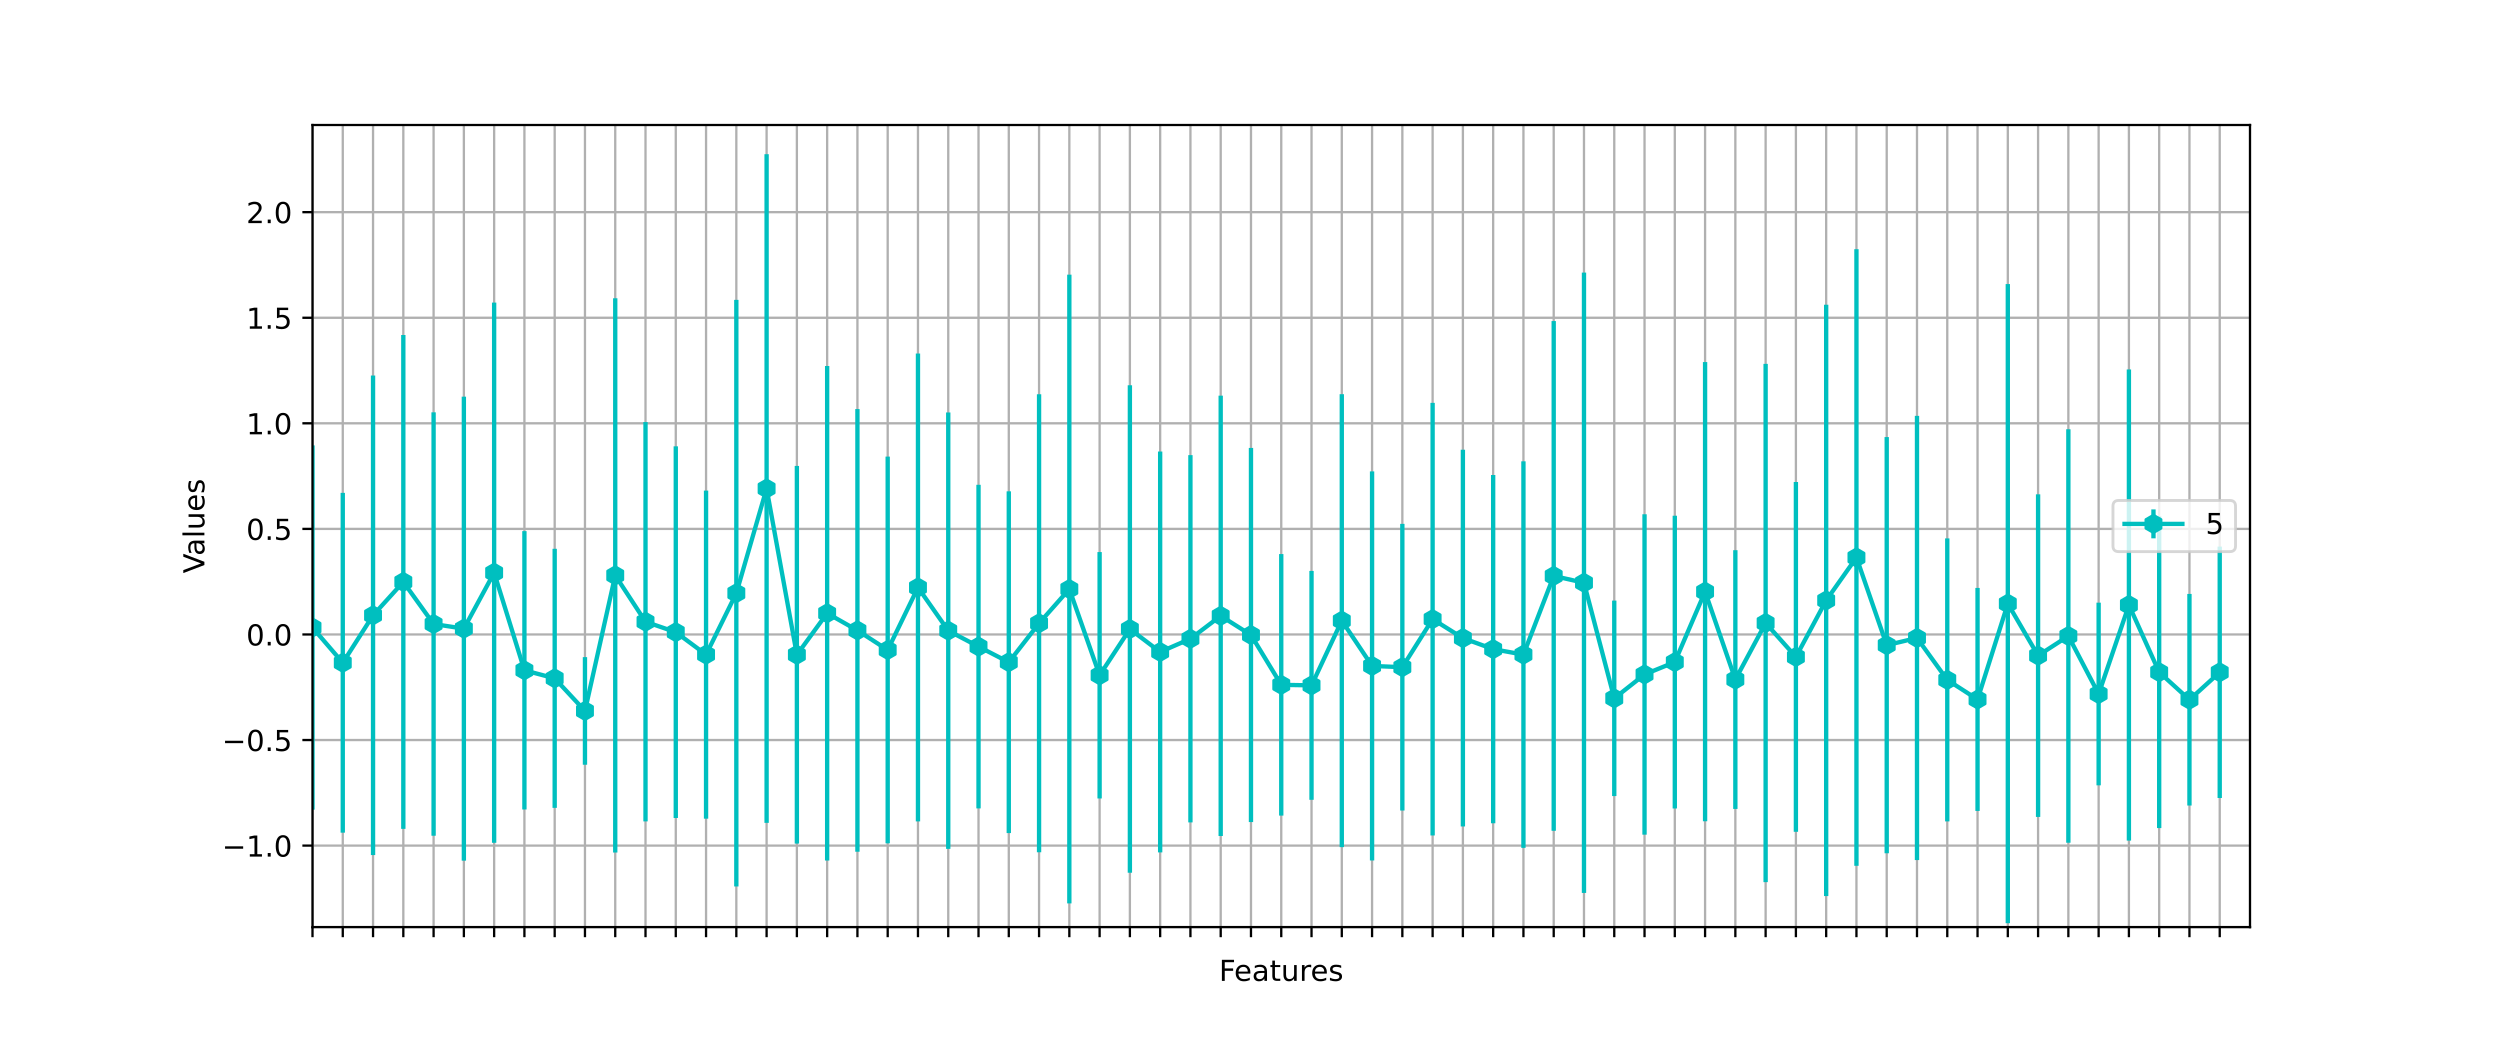 <?xml version="1.0" encoding="utf-8" standalone="no"?>
<!DOCTYPE svg PUBLIC "-//W3C//DTD SVG 1.1//EN"
  "http://www.w3.org/Graphics/SVG/1.1/DTD/svg11.dtd">
<!-- Created with matplotlib (https://matplotlib.org/) -->
<svg height="360pt" version="1.1" viewBox="0 0 864 360" width="864pt" xmlns="http://www.w3.org/2000/svg" xmlns:xlink="http://www.w3.org/1999/xlink">
 <defs>
  <style type="text/css">*{stroke-linecap:butt;stroke-linejoin:round;}</style>
 </defs>
 <g id="figure_1">
  <g id="patch_1">
   <path d="M 0 360 
L 864 360 
L 864 0 
L 0 0 
z
" style="fill:#ffffff;"/>
  </g>
  <g id="axes_1">
   <g id="patch_2">
    <path d="M 108 320.4 
L 777.6 320.4 
L 777.6 43.2 
L 108 43.2 
z
" style="fill:#ffffff;"/>
   </g>
   <g id="matplotlib.axis_1">
    <g id="xtick_1">
     <g id="line2d_1">
      <path clip-path="url(#pf3180b59fa)" d="M 108 320.4 
L 108 43.2 
" style="fill:none;stroke:#b0b0b0;stroke-linecap:square;stroke-width:0.8;"/>
     </g>
     <g id="line2d_2">
      <defs>
       <path d="M 0 0 
L 0 3.5 
" id="m0c975c10c1" style="stroke:#000000;stroke-width:0.8;"/>
      </defs>
      <g>
       <use style="stroke:#000000;stroke-width:0.8;" x="108" xlink:href="#m0c975c10c1" y="320.4"/>
      </g>
     </g>
    </g>
    <g id="xtick_2">
     <g id="line2d_3">
      <path clip-path="url(#pf3180b59fa)" d="M 118.463 320.4 
L 118.463 43.2 
" style="fill:none;stroke:#b0b0b0;stroke-linecap:square;stroke-width:0.8;"/>
     </g>
     <g id="line2d_4">
      <g>
       <use style="stroke:#000000;stroke-width:0.8;" x="118.463" xlink:href="#m0c975c10c1" y="320.4"/>
      </g>
     </g>
    </g>
    <g id="xtick_3">
     <g id="line2d_5">
      <path clip-path="url(#pf3180b59fa)" d="M 128.925 320.4 
L 128.925 43.2 
" style="fill:none;stroke:#b0b0b0;stroke-linecap:square;stroke-width:0.8;"/>
     </g>
     <g id="line2d_6">
      <g>
       <use style="stroke:#000000;stroke-width:0.8;" x="128.925" xlink:href="#m0c975c10c1" y="320.4"/>
      </g>
     </g>
    </g>
    <g id="xtick_4">
     <g id="line2d_7">
      <path clip-path="url(#pf3180b59fa)" d="M 139.387 320.4 
L 139.387 43.2 
" style="fill:none;stroke:#b0b0b0;stroke-linecap:square;stroke-width:0.8;"/>
     </g>
     <g id="line2d_8">
      <g>
       <use style="stroke:#000000;stroke-width:0.8;" x="139.387" xlink:href="#m0c975c10c1" y="320.4"/>
      </g>
     </g>
    </g>
    <g id="xtick_5">
     <g id="line2d_9">
      <path clip-path="url(#pf3180b59fa)" d="M 149.85 320.4 
L 149.85 43.2 
" style="fill:none;stroke:#b0b0b0;stroke-linecap:square;stroke-width:0.8;"/>
     </g>
     <g id="line2d_10">
      <g>
       <use style="stroke:#000000;stroke-width:0.8;" x="149.85" xlink:href="#m0c975c10c1" y="320.4"/>
      </g>
     </g>
    </g>
    <g id="xtick_6">
     <g id="line2d_11">
      <path clip-path="url(#pf3180b59fa)" d="M 160.312 320.4 
L 160.312 43.2 
" style="fill:none;stroke:#b0b0b0;stroke-linecap:square;stroke-width:0.8;"/>
     </g>
     <g id="line2d_12">
      <g>
       <use style="stroke:#000000;stroke-width:0.8;" x="160.312" xlink:href="#m0c975c10c1" y="320.4"/>
      </g>
     </g>
    </g>
    <g id="xtick_7">
     <g id="line2d_13">
      <path clip-path="url(#pf3180b59fa)" d="M 170.775 320.4 
L 170.775 43.2 
" style="fill:none;stroke:#b0b0b0;stroke-linecap:square;stroke-width:0.8;"/>
     </g>
     <g id="line2d_14">
      <g>
       <use style="stroke:#000000;stroke-width:0.8;" x="170.775" xlink:href="#m0c975c10c1" y="320.4"/>
      </g>
     </g>
    </g>
    <g id="xtick_8">
     <g id="line2d_15">
      <path clip-path="url(#pf3180b59fa)" d="M 181.238 320.4 
L 181.238 43.2 
" style="fill:none;stroke:#b0b0b0;stroke-linecap:square;stroke-width:0.8;"/>
     </g>
     <g id="line2d_16">
      <g>
       <use style="stroke:#000000;stroke-width:0.8;" x="181.238" xlink:href="#m0c975c10c1" y="320.4"/>
      </g>
     </g>
    </g>
    <g id="xtick_9">
     <g id="line2d_17">
      <path clip-path="url(#pf3180b59fa)" d="M 191.7 320.4 
L 191.7 43.2 
" style="fill:none;stroke:#b0b0b0;stroke-linecap:square;stroke-width:0.8;"/>
     </g>
     <g id="line2d_18">
      <g>
       <use style="stroke:#000000;stroke-width:0.8;" x="191.7" xlink:href="#m0c975c10c1" y="320.4"/>
      </g>
     </g>
    </g>
    <g id="xtick_10">
     <g id="line2d_19">
      <path clip-path="url(#pf3180b59fa)" d="M 202.162 320.4 
L 202.162 43.2 
" style="fill:none;stroke:#b0b0b0;stroke-linecap:square;stroke-width:0.8;"/>
     </g>
     <g id="line2d_20">
      <g>
       <use style="stroke:#000000;stroke-width:0.8;" x="202.162" xlink:href="#m0c975c10c1" y="320.4"/>
      </g>
     </g>
    </g>
    <g id="xtick_11">
     <g id="line2d_21">
      <path clip-path="url(#pf3180b59fa)" d="M 212.625 320.4 
L 212.625 43.2 
" style="fill:none;stroke:#b0b0b0;stroke-linecap:square;stroke-width:0.8;"/>
     </g>
     <g id="line2d_22">
      <g>
       <use style="stroke:#000000;stroke-width:0.8;" x="212.625" xlink:href="#m0c975c10c1" y="320.4"/>
      </g>
     </g>
    </g>
    <g id="xtick_12">
     <g id="line2d_23">
      <path clip-path="url(#pf3180b59fa)" d="M 223.088 320.4 
L 223.088 43.2 
" style="fill:none;stroke:#b0b0b0;stroke-linecap:square;stroke-width:0.8;"/>
     </g>
     <g id="line2d_24">
      <g>
       <use style="stroke:#000000;stroke-width:0.8;" x="223.088" xlink:href="#m0c975c10c1" y="320.4"/>
      </g>
     </g>
    </g>
    <g id="xtick_13">
     <g id="line2d_25">
      <path clip-path="url(#pf3180b59fa)" d="M 233.55 320.4 
L 233.55 43.2 
" style="fill:none;stroke:#b0b0b0;stroke-linecap:square;stroke-width:0.8;"/>
     </g>
     <g id="line2d_26">
      <g>
       <use style="stroke:#000000;stroke-width:0.8;" x="233.55" xlink:href="#m0c975c10c1" y="320.4"/>
      </g>
     </g>
    </g>
    <g id="xtick_14">
     <g id="line2d_27">
      <path clip-path="url(#pf3180b59fa)" d="M 244.012 320.4 
L 244.012 43.2 
" style="fill:none;stroke:#b0b0b0;stroke-linecap:square;stroke-width:0.8;"/>
     </g>
     <g id="line2d_28">
      <g>
       <use style="stroke:#000000;stroke-width:0.8;" x="244.012" xlink:href="#m0c975c10c1" y="320.4"/>
      </g>
     </g>
    </g>
    <g id="xtick_15">
     <g id="line2d_29">
      <path clip-path="url(#pf3180b59fa)" d="M 254.475 320.4 
L 254.475 43.2 
" style="fill:none;stroke:#b0b0b0;stroke-linecap:square;stroke-width:0.8;"/>
     </g>
     <g id="line2d_30">
      <g>
       <use style="stroke:#000000;stroke-width:0.8;" x="254.475" xlink:href="#m0c975c10c1" y="320.4"/>
      </g>
     </g>
    </g>
    <g id="xtick_16">
     <g id="line2d_31">
      <path clip-path="url(#pf3180b59fa)" d="M 264.938 320.4 
L 264.938 43.2 
" style="fill:none;stroke:#b0b0b0;stroke-linecap:square;stroke-width:0.8;"/>
     </g>
     <g id="line2d_32">
      <g>
       <use style="stroke:#000000;stroke-width:0.8;" x="264.938" xlink:href="#m0c975c10c1" y="320.4"/>
      </g>
     </g>
    </g>
    <g id="xtick_17">
     <g id="line2d_33">
      <path clip-path="url(#pf3180b59fa)" d="M 275.4 320.4 
L 275.4 43.2 
" style="fill:none;stroke:#b0b0b0;stroke-linecap:square;stroke-width:0.8;"/>
     </g>
     <g id="line2d_34">
      <g>
       <use style="stroke:#000000;stroke-width:0.8;" x="275.4" xlink:href="#m0c975c10c1" y="320.4"/>
      </g>
     </g>
    </g>
    <g id="xtick_18">
     <g id="line2d_35">
      <path clip-path="url(#pf3180b59fa)" d="M 285.863 320.4 
L 285.863 43.2 
" style="fill:none;stroke:#b0b0b0;stroke-linecap:square;stroke-width:0.8;"/>
     </g>
     <g id="line2d_36">
      <g>
       <use style="stroke:#000000;stroke-width:0.8;" x="285.863" xlink:href="#m0c975c10c1" y="320.4"/>
      </g>
     </g>
    </g>
    <g id="xtick_19">
     <g id="line2d_37">
      <path clip-path="url(#pf3180b59fa)" d="M 296.325 320.4 
L 296.325 43.2 
" style="fill:none;stroke:#b0b0b0;stroke-linecap:square;stroke-width:0.8;"/>
     </g>
     <g id="line2d_38">
      <g>
       <use style="stroke:#000000;stroke-width:0.8;" x="296.325" xlink:href="#m0c975c10c1" y="320.4"/>
      </g>
     </g>
    </g>
    <g id="xtick_20">
     <g id="line2d_39">
      <path clip-path="url(#pf3180b59fa)" d="M 306.788 320.4 
L 306.788 43.2 
" style="fill:none;stroke:#b0b0b0;stroke-linecap:square;stroke-width:0.8;"/>
     </g>
     <g id="line2d_40">
      <g>
       <use style="stroke:#000000;stroke-width:0.8;" x="306.788" xlink:href="#m0c975c10c1" y="320.4"/>
      </g>
     </g>
    </g>
    <g id="xtick_21">
     <g id="line2d_41">
      <path clip-path="url(#pf3180b59fa)" d="M 317.25 320.4 
L 317.25 43.2 
" style="fill:none;stroke:#b0b0b0;stroke-linecap:square;stroke-width:0.8;"/>
     </g>
     <g id="line2d_42">
      <g>
       <use style="stroke:#000000;stroke-width:0.8;" x="317.25" xlink:href="#m0c975c10c1" y="320.4"/>
      </g>
     </g>
    </g>
    <g id="xtick_22">
     <g id="line2d_43">
      <path clip-path="url(#pf3180b59fa)" d="M 327.712 320.4 
L 327.712 43.2 
" style="fill:none;stroke:#b0b0b0;stroke-linecap:square;stroke-width:0.8;"/>
     </g>
     <g id="line2d_44">
      <g>
       <use style="stroke:#000000;stroke-width:0.8;" x="327.712" xlink:href="#m0c975c10c1" y="320.4"/>
      </g>
     </g>
    </g>
    <g id="xtick_23">
     <g id="line2d_45">
      <path clip-path="url(#pf3180b59fa)" d="M 338.175 320.4 
L 338.175 43.2 
" style="fill:none;stroke:#b0b0b0;stroke-linecap:square;stroke-width:0.8;"/>
     </g>
     <g id="line2d_46">
      <g>
       <use style="stroke:#000000;stroke-width:0.8;" x="338.175" xlink:href="#m0c975c10c1" y="320.4"/>
      </g>
     </g>
    </g>
    <g id="xtick_24">
     <g id="line2d_47">
      <path clip-path="url(#pf3180b59fa)" d="M 348.637 320.4 
L 348.637 43.2 
" style="fill:none;stroke:#b0b0b0;stroke-linecap:square;stroke-width:0.8;"/>
     </g>
     <g id="line2d_48">
      <g>
       <use style="stroke:#000000;stroke-width:0.8;" x="348.637" xlink:href="#m0c975c10c1" y="320.4"/>
      </g>
     </g>
    </g>
    <g id="xtick_25">
     <g id="line2d_49">
      <path clip-path="url(#pf3180b59fa)" d="M 359.1 320.4 
L 359.1 43.2 
" style="fill:none;stroke:#b0b0b0;stroke-linecap:square;stroke-width:0.8;"/>
     </g>
     <g id="line2d_50">
      <g>
       <use style="stroke:#000000;stroke-width:0.8;" x="359.1" xlink:href="#m0c975c10c1" y="320.4"/>
      </g>
     </g>
    </g>
    <g id="xtick_26">
     <g id="line2d_51">
      <path clip-path="url(#pf3180b59fa)" d="M 369.562 320.4 
L 369.562 43.2 
" style="fill:none;stroke:#b0b0b0;stroke-linecap:square;stroke-width:0.8;"/>
     </g>
     <g id="line2d_52">
      <g>
       <use style="stroke:#000000;stroke-width:0.8;" x="369.562" xlink:href="#m0c975c10c1" y="320.4"/>
      </g>
     </g>
    </g>
    <g id="xtick_27">
     <g id="line2d_53">
      <path clip-path="url(#pf3180b59fa)" d="M 380.025 320.4 
L 380.025 43.2 
" style="fill:none;stroke:#b0b0b0;stroke-linecap:square;stroke-width:0.8;"/>
     </g>
     <g id="line2d_54">
      <g>
       <use style="stroke:#000000;stroke-width:0.8;" x="380.025" xlink:href="#m0c975c10c1" y="320.4"/>
      </g>
     </g>
    </g>
    <g id="xtick_28">
     <g id="line2d_55">
      <path clip-path="url(#pf3180b59fa)" d="M 390.488 320.4 
L 390.488 43.2 
" style="fill:none;stroke:#b0b0b0;stroke-linecap:square;stroke-width:0.8;"/>
     </g>
     <g id="line2d_56">
      <g>
       <use style="stroke:#000000;stroke-width:0.8;" x="390.488" xlink:href="#m0c975c10c1" y="320.4"/>
      </g>
     </g>
    </g>
    <g id="xtick_29">
     <g id="line2d_57">
      <path clip-path="url(#pf3180b59fa)" d="M 400.95 320.4 
L 400.95 43.2 
" style="fill:none;stroke:#b0b0b0;stroke-linecap:square;stroke-width:0.8;"/>
     </g>
     <g id="line2d_58">
      <g>
       <use style="stroke:#000000;stroke-width:0.8;" x="400.95" xlink:href="#m0c975c10c1" y="320.4"/>
      </g>
     </g>
    </g>
    <g id="xtick_30">
     <g id="line2d_59">
      <path clip-path="url(#pf3180b59fa)" d="M 411.413 320.4 
L 411.413 43.2 
" style="fill:none;stroke:#b0b0b0;stroke-linecap:square;stroke-width:0.8;"/>
     </g>
     <g id="line2d_60">
      <g>
       <use style="stroke:#000000;stroke-width:0.8;" x="411.413" xlink:href="#m0c975c10c1" y="320.4"/>
      </g>
     </g>
    </g>
    <g id="xtick_31">
     <g id="line2d_61">
      <path clip-path="url(#pf3180b59fa)" d="M 421.875 320.4 
L 421.875 43.2 
" style="fill:none;stroke:#b0b0b0;stroke-linecap:square;stroke-width:0.8;"/>
     </g>
     <g id="line2d_62">
      <g>
       <use style="stroke:#000000;stroke-width:0.8;" x="421.875" xlink:href="#m0c975c10c1" y="320.4"/>
      </g>
     </g>
    </g>
    <g id="xtick_32">
     <g id="line2d_63">
      <path clip-path="url(#pf3180b59fa)" d="M 432.337 320.4 
L 432.337 43.2 
" style="fill:none;stroke:#b0b0b0;stroke-linecap:square;stroke-width:0.8;"/>
     </g>
     <g id="line2d_64">
      <g>
       <use style="stroke:#000000;stroke-width:0.8;" x="432.337" xlink:href="#m0c975c10c1" y="320.4"/>
      </g>
     </g>
    </g>
    <g id="xtick_33">
     <g id="line2d_65">
      <path clip-path="url(#pf3180b59fa)" d="M 442.8 320.4 
L 442.8 43.2 
" style="fill:none;stroke:#b0b0b0;stroke-linecap:square;stroke-width:0.8;"/>
     </g>
     <g id="line2d_66">
      <g>
       <use style="stroke:#000000;stroke-width:0.8;" x="442.8" xlink:href="#m0c975c10c1" y="320.4"/>
      </g>
     </g>
    </g>
    <g id="xtick_34">
     <g id="line2d_67">
      <path clip-path="url(#pf3180b59fa)" d="M 453.262 320.4 
L 453.262 43.2 
" style="fill:none;stroke:#b0b0b0;stroke-linecap:square;stroke-width:0.8;"/>
     </g>
     <g id="line2d_68">
      <g>
       <use style="stroke:#000000;stroke-width:0.8;" x="453.262" xlink:href="#m0c975c10c1" y="320.4"/>
      </g>
     </g>
    </g>
    <g id="xtick_35">
     <g id="line2d_69">
      <path clip-path="url(#pf3180b59fa)" d="M 463.725 320.4 
L 463.725 43.2 
" style="fill:none;stroke:#b0b0b0;stroke-linecap:square;stroke-width:0.8;"/>
     </g>
     <g id="line2d_70">
      <g>
       <use style="stroke:#000000;stroke-width:0.8;" x="463.725" xlink:href="#m0c975c10c1" y="320.4"/>
      </g>
     </g>
    </g>
    <g id="xtick_36">
     <g id="line2d_71">
      <path clip-path="url(#pf3180b59fa)" d="M 474.188 320.4 
L 474.188 43.2 
" style="fill:none;stroke:#b0b0b0;stroke-linecap:square;stroke-width:0.8;"/>
     </g>
     <g id="line2d_72">
      <g>
       <use style="stroke:#000000;stroke-width:0.8;" x="474.188" xlink:href="#m0c975c10c1" y="320.4"/>
      </g>
     </g>
    </g>
    <g id="xtick_37">
     <g id="line2d_73">
      <path clip-path="url(#pf3180b59fa)" d="M 484.65 320.4 
L 484.65 43.2 
" style="fill:none;stroke:#b0b0b0;stroke-linecap:square;stroke-width:0.8;"/>
     </g>
     <g id="line2d_74">
      <g>
       <use style="stroke:#000000;stroke-width:0.8;" x="484.65" xlink:href="#m0c975c10c1" y="320.4"/>
      </g>
     </g>
    </g>
    <g id="xtick_38">
     <g id="line2d_75">
      <path clip-path="url(#pf3180b59fa)" d="M 495.113 320.4 
L 495.113 43.2 
" style="fill:none;stroke:#b0b0b0;stroke-linecap:square;stroke-width:0.8;"/>
     </g>
     <g id="line2d_76">
      <g>
       <use style="stroke:#000000;stroke-width:0.8;" x="495.113" xlink:href="#m0c975c10c1" y="320.4"/>
      </g>
     </g>
    </g>
    <g id="xtick_39">
     <g id="line2d_77">
      <path clip-path="url(#pf3180b59fa)" d="M 505.575 320.4 
L 505.575 43.2 
" style="fill:none;stroke:#b0b0b0;stroke-linecap:square;stroke-width:0.8;"/>
     </g>
     <g id="line2d_78">
      <g>
       <use style="stroke:#000000;stroke-width:0.8;" x="505.575" xlink:href="#m0c975c10c1" y="320.4"/>
      </g>
     </g>
    </g>
    <g id="xtick_40">
     <g id="line2d_79">
      <path clip-path="url(#pf3180b59fa)" d="M 516.038 320.4 
L 516.038 43.2 
" style="fill:none;stroke:#b0b0b0;stroke-linecap:square;stroke-width:0.8;"/>
     </g>
     <g id="line2d_80">
      <g>
       <use style="stroke:#000000;stroke-width:0.8;" x="516.038" xlink:href="#m0c975c10c1" y="320.4"/>
      </g>
     </g>
    </g>
    <g id="xtick_41">
     <g id="line2d_81">
      <path clip-path="url(#pf3180b59fa)" d="M 526.5 320.4 
L 526.5 43.2 
" style="fill:none;stroke:#b0b0b0;stroke-linecap:square;stroke-width:0.8;"/>
     </g>
     <g id="line2d_82">
      <g>
       <use style="stroke:#000000;stroke-width:0.8;" x="526.5" xlink:href="#m0c975c10c1" y="320.4"/>
      </g>
     </g>
    </g>
    <g id="xtick_42">
     <g id="line2d_83">
      <path clip-path="url(#pf3180b59fa)" d="M 536.962 320.4 
L 536.962 43.2 
" style="fill:none;stroke:#b0b0b0;stroke-linecap:square;stroke-width:0.8;"/>
     </g>
     <g id="line2d_84">
      <g>
       <use style="stroke:#000000;stroke-width:0.8;" x="536.962" xlink:href="#m0c975c10c1" y="320.4"/>
      </g>
     </g>
    </g>
    <g id="xtick_43">
     <g id="line2d_85">
      <path clip-path="url(#pf3180b59fa)" d="M 547.425 320.4 
L 547.425 43.2 
" style="fill:none;stroke:#b0b0b0;stroke-linecap:square;stroke-width:0.8;"/>
     </g>
     <g id="line2d_86">
      <g>
       <use style="stroke:#000000;stroke-width:0.8;" x="547.425" xlink:href="#m0c975c10c1" y="320.4"/>
      </g>
     </g>
    </g>
    <g id="xtick_44">
     <g id="line2d_87">
      <path clip-path="url(#pf3180b59fa)" d="M 557.888 320.4 
L 557.888 43.2 
" style="fill:none;stroke:#b0b0b0;stroke-linecap:square;stroke-width:0.8;"/>
     </g>
     <g id="line2d_88">
      <g>
       <use style="stroke:#000000;stroke-width:0.8;" x="557.888" xlink:href="#m0c975c10c1" y="320.4"/>
      </g>
     </g>
    </g>
    <g id="xtick_45">
     <g id="line2d_89">
      <path clip-path="url(#pf3180b59fa)" d="M 568.35 320.4 
L 568.35 43.2 
" style="fill:none;stroke:#b0b0b0;stroke-linecap:square;stroke-width:0.8;"/>
     </g>
     <g id="line2d_90">
      <g>
       <use style="stroke:#000000;stroke-width:0.8;" x="568.35" xlink:href="#m0c975c10c1" y="320.4"/>
      </g>
     </g>
    </g>
    <g id="xtick_46">
     <g id="line2d_91">
      <path clip-path="url(#pf3180b59fa)" d="M 578.812 320.4 
L 578.812 43.2 
" style="fill:none;stroke:#b0b0b0;stroke-linecap:square;stroke-width:0.8;"/>
     </g>
     <g id="line2d_92">
      <g>
       <use style="stroke:#000000;stroke-width:0.8;" x="578.812" xlink:href="#m0c975c10c1" y="320.4"/>
      </g>
     </g>
    </g>
    <g id="xtick_47">
     <g id="line2d_93">
      <path clip-path="url(#pf3180b59fa)" d="M 589.275 320.4 
L 589.275 43.2 
" style="fill:none;stroke:#b0b0b0;stroke-linecap:square;stroke-width:0.8;"/>
     </g>
     <g id="line2d_94">
      <g>
       <use style="stroke:#000000;stroke-width:0.8;" x="589.275" xlink:href="#m0c975c10c1" y="320.4"/>
      </g>
     </g>
    </g>
    <g id="xtick_48">
     <g id="line2d_95">
      <path clip-path="url(#pf3180b59fa)" d="M 599.737 320.4 
L 599.737 43.2 
" style="fill:none;stroke:#b0b0b0;stroke-linecap:square;stroke-width:0.8;"/>
     </g>
     <g id="line2d_96">
      <g>
       <use style="stroke:#000000;stroke-width:0.8;" x="599.737" xlink:href="#m0c975c10c1" y="320.4"/>
      </g>
     </g>
    </g>
    <g id="xtick_49">
     <g id="line2d_97">
      <path clip-path="url(#pf3180b59fa)" d="M 610.2 320.4 
L 610.2 43.2 
" style="fill:none;stroke:#b0b0b0;stroke-linecap:square;stroke-width:0.8;"/>
     </g>
     <g id="line2d_98">
      <g>
       <use style="stroke:#000000;stroke-width:0.8;" x="610.2" xlink:href="#m0c975c10c1" y="320.4"/>
      </g>
     </g>
    </g>
    <g id="xtick_50">
     <g id="line2d_99">
      <path clip-path="url(#pf3180b59fa)" d="M 620.663 320.4 
L 620.663 43.2 
" style="fill:none;stroke:#b0b0b0;stroke-linecap:square;stroke-width:0.8;"/>
     </g>
     <g id="line2d_100">
      <g>
       <use style="stroke:#000000;stroke-width:0.8;" x="620.663" xlink:href="#m0c975c10c1" y="320.4"/>
      </g>
     </g>
    </g>
    <g id="xtick_51">
     <g id="line2d_101">
      <path clip-path="url(#pf3180b59fa)" d="M 631.125 320.4 
L 631.125 43.2 
" style="fill:none;stroke:#b0b0b0;stroke-linecap:square;stroke-width:0.8;"/>
     </g>
     <g id="line2d_102">
      <g>
       <use style="stroke:#000000;stroke-width:0.8;" x="631.125" xlink:href="#m0c975c10c1" y="320.4"/>
      </g>
     </g>
    </g>
    <g id="xtick_52">
     <g id="line2d_103">
      <path clip-path="url(#pf3180b59fa)" d="M 641.587 320.4 
L 641.587 43.2 
" style="fill:none;stroke:#b0b0b0;stroke-linecap:square;stroke-width:0.8;"/>
     </g>
     <g id="line2d_104">
      <g>
       <use style="stroke:#000000;stroke-width:0.8;" x="641.587" xlink:href="#m0c975c10c1" y="320.4"/>
      </g>
     </g>
    </g>
    <g id="xtick_53">
     <g id="line2d_105">
      <path clip-path="url(#pf3180b59fa)" d="M 652.05 320.4 
L 652.05 43.2 
" style="fill:none;stroke:#b0b0b0;stroke-linecap:square;stroke-width:0.8;"/>
     </g>
     <g id="line2d_106">
      <g>
       <use style="stroke:#000000;stroke-width:0.8;" x="652.05" xlink:href="#m0c975c10c1" y="320.4"/>
      </g>
     </g>
    </g>
    <g id="xtick_54">
     <g id="line2d_107">
      <path clip-path="url(#pf3180b59fa)" d="M 662.513 320.4 
L 662.513 43.2 
" style="fill:none;stroke:#b0b0b0;stroke-linecap:square;stroke-width:0.8;"/>
     </g>
     <g id="line2d_108">
      <g>
       <use style="stroke:#000000;stroke-width:0.8;" x="662.513" xlink:href="#m0c975c10c1" y="320.4"/>
      </g>
     </g>
    </g>
    <g id="xtick_55">
     <g id="line2d_109">
      <path clip-path="url(#pf3180b59fa)" d="M 672.975 320.4 
L 672.975 43.2 
" style="fill:none;stroke:#b0b0b0;stroke-linecap:square;stroke-width:0.8;"/>
     </g>
     <g id="line2d_110">
      <g>
       <use style="stroke:#000000;stroke-width:0.8;" x="672.975" xlink:href="#m0c975c10c1" y="320.4"/>
      </g>
     </g>
    </g>
    <g id="xtick_56">
     <g id="line2d_111">
      <path clip-path="url(#pf3180b59fa)" d="M 683.438 320.4 
L 683.438 43.2 
" style="fill:none;stroke:#b0b0b0;stroke-linecap:square;stroke-width:0.8;"/>
     </g>
     <g id="line2d_112">
      <g>
       <use style="stroke:#000000;stroke-width:0.8;" x="683.438" xlink:href="#m0c975c10c1" y="320.4"/>
      </g>
     </g>
    </g>
    <g id="xtick_57">
     <g id="line2d_113">
      <path clip-path="url(#pf3180b59fa)" d="M 693.9 320.4 
L 693.9 43.2 
" style="fill:none;stroke:#b0b0b0;stroke-linecap:square;stroke-width:0.8;"/>
     </g>
     <g id="line2d_114">
      <g>
       <use style="stroke:#000000;stroke-width:0.8;" x="693.9" xlink:href="#m0c975c10c1" y="320.4"/>
      </g>
     </g>
    </g>
    <g id="xtick_58">
     <g id="line2d_115">
      <path clip-path="url(#pf3180b59fa)" d="M 704.362 320.4 
L 704.362 43.2 
" style="fill:none;stroke:#b0b0b0;stroke-linecap:square;stroke-width:0.8;"/>
     </g>
     <g id="line2d_116">
      <g>
       <use style="stroke:#000000;stroke-width:0.8;" x="704.362" xlink:href="#m0c975c10c1" y="320.4"/>
      </g>
     </g>
    </g>
    <g id="xtick_59">
     <g id="line2d_117">
      <path clip-path="url(#pf3180b59fa)" d="M 714.825 320.4 
L 714.825 43.2 
" style="fill:none;stroke:#b0b0b0;stroke-linecap:square;stroke-width:0.8;"/>
     </g>
     <g id="line2d_118">
      <g>
       <use style="stroke:#000000;stroke-width:0.8;" x="714.825" xlink:href="#m0c975c10c1" y="320.4"/>
      </g>
     </g>
    </g>
    <g id="xtick_60">
     <g id="line2d_119">
      <path clip-path="url(#pf3180b59fa)" d="M 725.288 320.4 
L 725.288 43.2 
" style="fill:none;stroke:#b0b0b0;stroke-linecap:square;stroke-width:0.8;"/>
     </g>
     <g id="line2d_120">
      <g>
       <use style="stroke:#000000;stroke-width:0.8;" x="725.288" xlink:href="#m0c975c10c1" y="320.4"/>
      </g>
     </g>
    </g>
    <g id="xtick_61">
     <g id="line2d_121">
      <path clip-path="url(#pf3180b59fa)" d="M 735.75 320.4 
L 735.75 43.2 
" style="fill:none;stroke:#b0b0b0;stroke-linecap:square;stroke-width:0.8;"/>
     </g>
     <g id="line2d_122">
      <g>
       <use style="stroke:#000000;stroke-width:0.8;" x="735.75" xlink:href="#m0c975c10c1" y="320.4"/>
      </g>
     </g>
    </g>
    <g id="xtick_62">
     <g id="line2d_123">
      <path clip-path="url(#pf3180b59fa)" d="M 746.212 320.4 
L 746.212 43.2 
" style="fill:none;stroke:#b0b0b0;stroke-linecap:square;stroke-width:0.8;"/>
     </g>
     <g id="line2d_124">
      <g>
       <use style="stroke:#000000;stroke-width:0.8;" x="746.212" xlink:href="#m0c975c10c1" y="320.4"/>
      </g>
     </g>
    </g>
    <g id="xtick_63">
     <g id="line2d_125">
      <path clip-path="url(#pf3180b59fa)" d="M 756.675 320.4 
L 756.675 43.2 
" style="fill:none;stroke:#b0b0b0;stroke-linecap:square;stroke-width:0.8;"/>
     </g>
     <g id="line2d_126">
      <g>
       <use style="stroke:#000000;stroke-width:0.8;" x="756.675" xlink:href="#m0c975c10c1" y="320.4"/>
      </g>
     </g>
    </g>
    <g id="xtick_64">
     <g id="line2d_127">
      <path clip-path="url(#pf3180b59fa)" d="M 767.138 320.4 
L 767.138 43.2 
" style="fill:none;stroke:#b0b0b0;stroke-linecap:square;stroke-width:0.8;"/>
     </g>
     <g id="line2d_128">
      <g>
       <use style="stroke:#000000;stroke-width:0.8;" x="767.138" xlink:href="#m0c975c10c1" y="320.4"/>
      </g>
     </g>
    </g>
    <g id="text_1">
     <!-- Features -->
     <g transform="translate(421.305 338.998)scale(0.1 -0.1)">
      <defs>
       <path d="M 9.812 72.906 
L 51.703 72.906 
L 51.703 64.594 
L 19.672 64.594 
L 19.672 43.109 
L 48.578 43.109 
L 48.578 34.812 
L 19.672 34.812 
L 19.672 0 
L 9.812 0 
z
" id="DejaVuSans-70"/>
       <path d="M 56.203 29.594 
L 56.203 25.203 
L 14.891 25.203 
Q 15.484 15.922 20.484 11.062 
Q 25.484 6.203 34.422 6.203 
Q 39.594 6.203 44.453 7.469 
Q 49.312 8.734 54.109 11.281 
L 54.109 2.781 
Q 49.266 0.734 44.188 -0.344 
Q 39.109 -1.422 33.891 -1.422 
Q 20.797 -1.422 13.156 6.188 
Q 5.516 13.812 5.516 26.812 
Q 5.516 40.234 12.766 48.109 
Q 20.016 56 32.328 56 
Q 43.359 56 49.781 48.891 
Q 56.203 41.797 56.203 29.594 
z
M 47.219 32.234 
Q 47.125 39.594 43.094 43.984 
Q 39.062 48.391 32.422 48.391 
Q 24.906 48.391 20.391 44.141 
Q 15.875 39.891 15.188 32.172 
z
" id="DejaVuSans-101"/>
       <path d="M 34.281 27.484 
Q 23.391 27.484 19.188 25 
Q 14.984 22.516 14.984 16.5 
Q 14.984 11.719 18.141 8.906 
Q 21.297 6.109 26.703 6.109 
Q 34.188 6.109 38.703 11.406 
Q 43.219 16.703 43.219 25.484 
L 43.219 27.484 
z
M 52.203 31.203 
L 52.203 0 
L 43.219 0 
L 43.219 8.297 
Q 40.141 3.328 35.547 0.953 
Q 30.953 -1.422 24.312 -1.422 
Q 15.922 -1.422 10.953 3.297 
Q 6 8.016 6 15.922 
Q 6 25.141 12.172 29.828 
Q 18.359 34.516 30.609 34.516 
L 43.219 34.516 
L 43.219 35.406 
Q 43.219 41.609 39.141 45 
Q 35.062 48.391 27.688 48.391 
Q 23 48.391 18.547 47.266 
Q 14.109 46.141 10.016 43.891 
L 10.016 52.203 
Q 14.938 54.109 19.578 55.047 
Q 24.219 56 28.609 56 
Q 40.484 56 46.344 49.844 
Q 52.203 43.703 52.203 31.203 
z
" id="DejaVuSans-97"/>
       <path d="M 18.312 70.219 
L 18.312 54.688 
L 36.812 54.688 
L 36.812 47.703 
L 18.312 47.703 
L 18.312 18.016 
Q 18.312 11.328 20.141 9.422 
Q 21.969 7.516 27.594 7.516 
L 36.812 7.516 
L 36.812 0 
L 27.594 0 
Q 17.188 0 13.234 3.875 
Q 9.281 7.766 9.281 18.016 
L 9.281 47.703 
L 2.688 47.703 
L 2.688 54.688 
L 9.281 54.688 
L 9.281 70.219 
z
" id="DejaVuSans-116"/>
       <path d="M 8.5 21.578 
L 8.5 54.688 
L 17.484 54.688 
L 17.484 21.922 
Q 17.484 14.156 20.5 10.266 
Q 23.531 6.391 29.594 6.391 
Q 36.859 6.391 41.078 11.031 
Q 45.312 15.672 45.312 23.688 
L 45.312 54.688 
L 54.297 54.688 
L 54.297 0 
L 45.312 0 
L 45.312 8.406 
Q 42.047 3.422 37.719 1 
Q 33.406 -1.422 27.688 -1.422 
Q 18.266 -1.422 13.375 4.438 
Q 8.5 10.297 8.5 21.578 
z
M 31.109 56 
z
" id="DejaVuSans-117"/>
       <path d="M 41.109 46.297 
Q 39.594 47.172 37.812 47.578 
Q 36.031 48 33.891 48 
Q 26.266 48 22.188 43.047 
Q 18.109 38.094 18.109 28.812 
L 18.109 0 
L 9.078 0 
L 9.078 54.688 
L 18.109 54.688 
L 18.109 46.188 
Q 20.953 51.172 25.484 53.578 
Q 30.031 56 36.531 56 
Q 37.453 56 38.578 55.875 
Q 39.703 55.766 41.062 55.516 
z
" id="DejaVuSans-114"/>
       <path d="M 44.281 53.078 
L 44.281 44.578 
Q 40.484 46.531 36.375 47.5 
Q 32.281 48.484 27.875 48.484 
Q 21.188 48.484 17.844 46.438 
Q 14.5 44.391 14.5 40.281 
Q 14.5 37.156 16.891 35.375 
Q 19.281 33.594 26.516 31.984 
L 29.594 31.297 
Q 39.156 29.25 43.188 25.516 
Q 47.219 21.781 47.219 15.094 
Q 47.219 7.469 41.188 3.016 
Q 35.156 -1.422 24.609 -1.422 
Q 20.219 -1.422 15.453 -0.562 
Q 10.688 0.297 5.422 2 
L 5.422 11.281 
Q 10.406 8.688 15.234 7.391 
Q 20.062 6.109 24.812 6.109 
Q 31.156 6.109 34.562 8.281 
Q 37.984 10.453 37.984 14.406 
Q 37.984 18.062 35.516 20.016 
Q 33.062 21.969 24.703 23.781 
L 21.578 24.516 
Q 13.234 26.266 9.516 29.906 
Q 5.812 33.547 5.812 39.891 
Q 5.812 47.609 11.281 51.797 
Q 16.75 56 26.812 56 
Q 31.781 56 36.172 55.266 
Q 40.578 54.547 44.281 53.078 
z
" id="DejaVuSans-115"/>
      </defs>
      <use xlink:href="#DejaVuSans-70"/>
      <use x="52.02" xlink:href="#DejaVuSans-101"/>
      <use x="113.543" xlink:href="#DejaVuSans-97"/>
      <use x="174.822" xlink:href="#DejaVuSans-116"/>
      <use x="214.031" xlink:href="#DejaVuSans-117"/>
      <use x="277.41" xlink:href="#DejaVuSans-114"/>
      <use x="316.273" xlink:href="#DejaVuSans-101"/>
      <use x="377.797" xlink:href="#DejaVuSans-115"/>
     </g>
    </g>
   </g>
   <g id="matplotlib.axis_2">
    <g id="ytick_1">
     <g id="line2d_129">
      <path clip-path="url(#pf3180b59fa)" d="M 108 292.241 
L 777.6 292.241 
" style="fill:none;stroke:#b0b0b0;stroke-linecap:square;stroke-width:0.8;"/>
     </g>
     <g id="line2d_130">
      <defs>
       <path d="M 0 0 
L -3.5 0 
" id="m05780d5782" style="stroke:#000000;stroke-width:0.8;"/>
      </defs>
      <g>
       <use style="stroke:#000000;stroke-width:0.8;" x="108" xlink:href="#m05780d5782" y="292.241"/>
      </g>
     </g>
     <g id="text_2">
      <!-- −1.0 -->
      <g transform="translate(76.717 296.041)scale(0.1 -0.1)">
       <defs>
        <path d="M 10.594 35.5 
L 73.188 35.5 
L 73.188 27.203 
L 10.594 27.203 
z
" id="DejaVuSans-8722"/>
        <path d="M 12.406 8.297 
L 28.516 8.297 
L 28.516 63.922 
L 10.984 60.406 
L 10.984 69.391 
L 28.422 72.906 
L 38.281 72.906 
L 38.281 8.297 
L 54.391 8.297 
L 54.391 0 
L 12.406 0 
z
" id="DejaVuSans-49"/>
        <path d="M 10.688 12.406 
L 21 12.406 
L 21 0 
L 10.688 0 
z
" id="DejaVuSans-46"/>
        <path d="M 31.781 66.406 
Q 24.172 66.406 20.328 58.906 
Q 16.5 51.422 16.5 36.375 
Q 16.5 21.391 20.328 13.891 
Q 24.172 6.391 31.781 6.391 
Q 39.453 6.391 43.281 13.891 
Q 47.125 21.391 47.125 36.375 
Q 47.125 51.422 43.281 58.906 
Q 39.453 66.406 31.781 66.406 
z
M 31.781 74.219 
Q 44.047 74.219 50.516 64.516 
Q 56.984 54.828 56.984 36.375 
Q 56.984 17.969 50.516 8.266 
Q 44.047 -1.422 31.781 -1.422 
Q 19.531 -1.422 13.062 8.266 
Q 6.594 17.969 6.594 36.375 
Q 6.594 54.828 13.062 64.516 
Q 19.531 74.219 31.781 74.219 
z
" id="DejaVuSans-48"/>
       </defs>
       <use xlink:href="#DejaVuSans-8722"/>
       <use x="83.789" xlink:href="#DejaVuSans-49"/>
       <use x="147.412" xlink:href="#DejaVuSans-46"/>
       <use x="179.199" xlink:href="#DejaVuSans-48"/>
      </g>
     </g>
    </g>
    <g id="ytick_2">
     <g id="line2d_131">
      <path clip-path="url(#pf3180b59fa)" d="M 108 255.756 
L 777.6 255.756 
" style="fill:none;stroke:#b0b0b0;stroke-linecap:square;stroke-width:0.8;"/>
     </g>
     <g id="line2d_132">
      <g>
       <use style="stroke:#000000;stroke-width:0.8;" x="108" xlink:href="#m05780d5782" y="255.756"/>
      </g>
     </g>
     <g id="text_3">
      <!-- −0.5 -->
      <g transform="translate(76.717 259.555)scale(0.1 -0.1)">
       <defs>
        <path d="M 10.797 72.906 
L 49.516 72.906 
L 49.516 64.594 
L 19.828 64.594 
L 19.828 46.734 
Q 21.969 47.469 24.109 47.828 
Q 26.266 48.188 28.422 48.188 
Q 40.625 48.188 47.75 41.5 
Q 54.891 34.812 54.891 23.391 
Q 54.891 11.625 47.562 5.094 
Q 40.234 -1.422 26.906 -1.422 
Q 22.312 -1.422 17.547 -0.641 
Q 12.797 0.141 7.719 1.703 
L 7.719 11.625 
Q 12.109 9.234 16.797 8.062 
Q 21.484 6.891 26.703 6.891 
Q 35.156 6.891 40.078 11.328 
Q 45.016 15.766 45.016 23.391 
Q 45.016 31 40.078 35.438 
Q 35.156 39.891 26.703 39.891 
Q 22.75 39.891 18.812 39.016 
Q 14.891 38.141 10.797 36.281 
z
" id="DejaVuSans-53"/>
       </defs>
       <use xlink:href="#DejaVuSans-8722"/>
       <use x="83.789" xlink:href="#DejaVuSans-48"/>
       <use x="147.412" xlink:href="#DejaVuSans-46"/>
       <use x="179.199" xlink:href="#DejaVuSans-53"/>
      </g>
     </g>
    </g>
    <g id="ytick_3">
     <g id="line2d_133">
      <path clip-path="url(#pf3180b59fa)" d="M 108 219.27 
L 777.6 219.27 
" style="fill:none;stroke:#b0b0b0;stroke-linecap:square;stroke-width:0.8;"/>
     </g>
     <g id="line2d_134">
      <g>
       <use style="stroke:#000000;stroke-width:0.8;" x="108" xlink:href="#m05780d5782" y="219.27"/>
      </g>
     </g>
     <g id="text_4">
      <!-- 0.0 -->
      <g transform="translate(85.097 223.069)scale(0.1 -0.1)">
       <use xlink:href="#DejaVuSans-48"/>
       <use x="63.623" xlink:href="#DejaVuSans-46"/>
       <use x="95.41" xlink:href="#DejaVuSans-48"/>
      </g>
     </g>
    </g>
    <g id="ytick_4">
     <g id="line2d_135">
      <path clip-path="url(#pf3180b59fa)" d="M 108 182.784 
L 777.6 182.784 
" style="fill:none;stroke:#b0b0b0;stroke-linecap:square;stroke-width:0.8;"/>
     </g>
     <g id="line2d_136">
      <g>
       <use style="stroke:#000000;stroke-width:0.8;" x="108" xlink:href="#m05780d5782" y="182.784"/>
      </g>
     </g>
     <g id="text_5">
      <!-- 0.5 -->
      <g transform="translate(85.097 186.584)scale(0.1 -0.1)">
       <use xlink:href="#DejaVuSans-48"/>
       <use x="63.623" xlink:href="#DejaVuSans-46"/>
       <use x="95.41" xlink:href="#DejaVuSans-53"/>
      </g>
     </g>
    </g>
    <g id="ytick_5">
     <g id="line2d_137">
      <path clip-path="url(#pf3180b59fa)" d="M 108 146.299 
L 777.6 146.299 
" style="fill:none;stroke:#b0b0b0;stroke-linecap:square;stroke-width:0.8;"/>
     </g>
     <g id="line2d_138">
      <g>
       <use style="stroke:#000000;stroke-width:0.8;" x="108" xlink:href="#m05780d5782" y="146.299"/>
      </g>
     </g>
     <g id="text_6">
      <!-- 1.0 -->
      <g transform="translate(85.097 150.098)scale(0.1 -0.1)">
       <use xlink:href="#DejaVuSans-49"/>
       <use x="63.623" xlink:href="#DejaVuSans-46"/>
       <use x="95.41" xlink:href="#DejaVuSans-48"/>
      </g>
     </g>
    </g>
    <g id="ytick_6">
     <g id="line2d_139">
      <path clip-path="url(#pf3180b59fa)" d="M 108 109.813 
L 777.6 109.813 
" style="fill:none;stroke:#b0b0b0;stroke-linecap:square;stroke-width:0.8;"/>
     </g>
     <g id="line2d_140">
      <g>
       <use style="stroke:#000000;stroke-width:0.8;" x="108" xlink:href="#m05780d5782" y="109.813"/>
      </g>
     </g>
     <g id="text_7">
      <!-- 1.5 -->
      <g transform="translate(85.097 113.612)scale(0.1 -0.1)">
       <use xlink:href="#DejaVuSans-49"/>
       <use x="63.623" xlink:href="#DejaVuSans-46"/>
       <use x="95.41" xlink:href="#DejaVuSans-53"/>
      </g>
     </g>
    </g>
    <g id="ytick_7">
     <g id="line2d_141">
      <path clip-path="url(#pf3180b59fa)" d="M 108 73.327 
L 777.6 73.327 
" style="fill:none;stroke:#b0b0b0;stroke-linecap:square;stroke-width:0.8;"/>
     </g>
     <g id="line2d_142">
      <g>
       <use style="stroke:#000000;stroke-width:0.8;" x="108" xlink:href="#m05780d5782" y="73.327"/>
      </g>
     </g>
     <g id="text_8">
      <!-- 2.0 -->
      <g transform="translate(85.097 77.126)scale(0.1 -0.1)">
       <defs>
        <path d="M 19.188 8.297 
L 53.609 8.297 
L 53.609 0 
L 7.328 0 
L 7.328 8.297 
Q 12.938 14.109 22.625 23.891 
Q 32.328 33.688 34.812 36.531 
Q 39.547 41.844 41.422 45.531 
Q 43.312 49.219 43.312 52.781 
Q 43.312 58.594 39.234 62.25 
Q 35.156 65.922 28.609 65.922 
Q 23.969 65.922 18.812 64.312 
Q 13.672 62.703 7.812 59.422 
L 7.812 69.391 
Q 13.766 71.781 18.938 73 
Q 24.125 74.219 28.422 74.219 
Q 39.75 74.219 46.484 68.547 
Q 53.219 62.891 53.219 53.422 
Q 53.219 48.922 51.531 44.891 
Q 49.859 40.875 45.406 35.406 
Q 44.188 33.984 37.641 27.219 
Q 31.109 20.453 19.188 8.297 
z
" id="DejaVuSans-50"/>
       </defs>
       <use xlink:href="#DejaVuSans-50"/>
       <use x="63.623" xlink:href="#DejaVuSans-46"/>
       <use x="95.41" xlink:href="#DejaVuSans-48"/>
      </g>
     </g>
    </g>
    <g id="text_9">
     <!-- Values -->
     <g transform="translate(70.638 198.136)rotate(-90)scale(0.1 -0.1)">
      <defs>
       <path d="M 28.609 0 
L 0.781 72.906 
L 11.078 72.906 
L 34.188 11.531 
L 57.328 72.906 
L 67.578 72.906 
L 39.797 0 
z
" id="DejaVuSans-86"/>
       <path d="M 9.422 75.984 
L 18.406 75.984 
L 18.406 0 
L 9.422 0 
z
" id="DejaVuSans-108"/>
      </defs>
      <use xlink:href="#DejaVuSans-86"/>
      <use x="60.658" xlink:href="#DejaVuSans-97"/>
      <use x="121.938" xlink:href="#DejaVuSans-108"/>
      <use x="149.721" xlink:href="#DejaVuSans-117"/>
      <use x="213.1" xlink:href="#DejaVuSans-101"/>
      <use x="274.623" xlink:href="#DejaVuSans-115"/>
     </g>
    </g>
   </g>
   <g id="LineCollection_1">
    <path clip-path="url(#pf3180b59fa)" d="M 108 279.826 
L 108 153.937 
" style="fill:none;stroke:#00bfbf;stroke-width:1.5;"/>
    <path clip-path="url(#pf3180b59fa)" d="M 118.463 287.768 
L 118.463 170.342 
" style="fill:none;stroke:#00bfbf;stroke-width:1.5;"/>
    <path clip-path="url(#pf3180b59fa)" d="M 128.925 295.515 
L 128.925 129.792 
" style="fill:none;stroke:#00bfbf;stroke-width:1.5;"/>
    <path clip-path="url(#pf3180b59fa)" d="M 139.387 286.452 
L 139.387 115.77 
" style="fill:none;stroke:#00bfbf;stroke-width:1.5;"/>
    <path clip-path="url(#pf3180b59fa)" d="M 149.85 288.824 
L 149.85 142.499 
" style="fill:none;stroke:#00bfbf;stroke-width:1.5;"/>
    <path clip-path="url(#pf3180b59fa)" d="M 160.312 297.436 
L 160.312 137.092 
" style="fill:none;stroke:#00bfbf;stroke-width:1.5;"/>
    <path clip-path="url(#pf3180b59fa)" d="M 170.775 291.272 
L 170.775 104.586 
" style="fill:none;stroke:#00bfbf;stroke-width:1.5;"/>
    <path clip-path="url(#pf3180b59fa)" d="M 181.238 279.761 
L 181.238 183.554 
" style="fill:none;stroke:#00bfbf;stroke-width:1.5;"/>
    <path clip-path="url(#pf3180b59fa)" d="M 191.7 279.206 
L 191.7 189.673 
" style="fill:none;stroke:#00bfbf;stroke-width:1.5;"/>
    <path clip-path="url(#pf3180b59fa)" d="M 202.162 264.287 
L 202.162 227.102 
" style="fill:none;stroke:#00bfbf;stroke-width:1.5;"/>
    <path clip-path="url(#pf3180b59fa)" d="M 212.625 294.636 
L 212.625 103.074 
" style="fill:none;stroke:#00bfbf;stroke-width:1.5;"/>
    <path clip-path="url(#pf3180b59fa)" d="M 223.088 283.873 
L 223.088 145.875 
" style="fill:none;stroke:#00bfbf;stroke-width:1.5;"/>
    <path clip-path="url(#pf3180b59fa)" d="M 233.55 282.691 
L 233.55 154.259 
" style="fill:none;stroke:#00bfbf;stroke-width:1.5;"/>
    <path clip-path="url(#pf3180b59fa)" d="M 244.012 282.922 
L 244.012 169.554 
" style="fill:none;stroke:#00bfbf;stroke-width:1.5;"/>
    <path clip-path="url(#pf3180b59fa)" d="M 254.475 306.362 
L 254.475 103.625 
" style="fill:none;stroke:#00bfbf;stroke-width:1.5;"/>
    <path clip-path="url(#pf3180b59fa)" d="M 264.938 284.385 
L 264.938 53.291 
" style="fill:none;stroke:#00bfbf;stroke-width:1.5;"/>
    <path clip-path="url(#pf3180b59fa)" d="M 275.4 291.538 
L 275.4 161.034 
" style="fill:none;stroke:#00bfbf;stroke-width:1.5;"/>
    <path clip-path="url(#pf3180b59fa)" d="M 285.863 297.394 
L 285.863 126.482 
" style="fill:none;stroke:#00bfbf;stroke-width:1.5;"/>
    <path clip-path="url(#pf3180b59fa)" d="M 296.325 294.365 
L 296.325 141.372 
" style="fill:none;stroke:#00bfbf;stroke-width:1.5;"/>
    <path clip-path="url(#pf3180b59fa)" d="M 306.788 291.467 
L 306.788 157.811 
" style="fill:none;stroke:#00bfbf;stroke-width:1.5;"/>
    <path clip-path="url(#pf3180b59fa)" d="M 317.25 283.881 
L 317.25 122.173 
" style="fill:none;stroke:#00bfbf;stroke-width:1.5;"/>
    <path clip-path="url(#pf3180b59fa)" d="M 327.712 293.363 
L 327.712 142.546 
" style="fill:none;stroke:#00bfbf;stroke-width:1.5;"/>
    <path clip-path="url(#pf3180b59fa)" d="M 338.175 279.374 
L 338.175 167.547 
" style="fill:none;stroke:#00bfbf;stroke-width:1.5;"/>
    <path clip-path="url(#pf3180b59fa)" d="M 348.637 287.911 
L 348.637 169.81 
" style="fill:none;stroke:#00bfbf;stroke-width:1.5;"/>
    <path clip-path="url(#pf3180b59fa)" d="M 359.1 294.551 
L 359.1 136.251 
" style="fill:none;stroke:#00bfbf;stroke-width:1.5;"/>
    <path clip-path="url(#pf3180b59fa)" d="M 369.562 312.214 
L 369.562 94.931 
" style="fill:none;stroke:#00bfbf;stroke-width:1.5;"/>
    <path clip-path="url(#pf3180b59fa)" d="M 380.025 275.955 
L 380.025 190.793 
" style="fill:none;stroke:#00bfbf;stroke-width:1.5;"/>
    <path clip-path="url(#pf3180b59fa)" d="M 390.488 301.623 
L 390.488 133.153 
" style="fill:none;stroke:#00bfbf;stroke-width:1.5;"/>
    <path clip-path="url(#pf3180b59fa)" d="M 400.95 294.579 
L 400.95 156.06 
" style="fill:none;stroke:#00bfbf;stroke-width:1.5;"/>
    <path clip-path="url(#pf3180b59fa)" d="M 411.413 284.221 
L 411.413 157.301 
" style="fill:none;stroke:#00bfbf;stroke-width:1.5;"/>
    <path clip-path="url(#pf3180b59fa)" d="M 421.875 288.923 
L 421.875 136.748 
" style="fill:none;stroke:#00bfbf;stroke-width:1.5;"/>
    <path clip-path="url(#pf3180b59fa)" d="M 432.337 284.1 
L 432.337 154.809 
" style="fill:none;stroke:#00bfbf;stroke-width:1.5;"/>
    <path clip-path="url(#pf3180b59fa)" d="M 442.8 281.866 
L 442.8 191.483 
" style="fill:none;stroke:#00bfbf;stroke-width:1.5;"/>
    <path clip-path="url(#pf3180b59fa)" d="M 453.262 276.409 
L 453.262 197.317 
" style="fill:none;stroke:#00bfbf;stroke-width:1.5;"/>
    <path clip-path="url(#pf3180b59fa)" d="M 463.725 292.778 
L 463.725 136.233 
" style="fill:none;stroke:#00bfbf;stroke-width:1.5;"/>
    <path clip-path="url(#pf3180b59fa)" d="M 474.188 297.383 
L 474.188 162.905 
" style="fill:none;stroke:#00bfbf;stroke-width:1.5;"/>
    <path clip-path="url(#pf3180b59fa)" d="M 484.65 280.12 
L 484.65 181.048 
" style="fill:none;stroke:#00bfbf;stroke-width:1.5;"/>
    <path clip-path="url(#pf3180b59fa)" d="M 495.113 288.728 
L 495.113 139.22 
" style="fill:none;stroke:#00bfbf;stroke-width:1.5;"/>
    <path clip-path="url(#pf3180b59fa)" d="M 505.575 285.619 
L 505.575 155.436 
" style="fill:none;stroke:#00bfbf;stroke-width:1.5;"/>
    <path clip-path="url(#pf3180b59fa)" d="M 516.038 284.522 
L 516.038 164.171 
" style="fill:none;stroke:#00bfbf;stroke-width:1.5;"/>
    <path clip-path="url(#pf3180b59fa)" d="M 526.5 293.032 
L 526.5 159.444 
" style="fill:none;stroke:#00bfbf;stroke-width:1.5;"/>
    <path clip-path="url(#pf3180b59fa)" d="M 536.962 287.134 
L 536.962 110.958 
" style="fill:none;stroke:#00bfbf;stroke-width:1.5;"/>
    <path clip-path="url(#pf3180b59fa)" d="M 547.425 308.607 
L 547.425 94.21 
" style="fill:none;stroke:#00bfbf;stroke-width:1.5;"/>
    <path clip-path="url(#pf3180b59fa)" d="M 557.888 275.127 
L 557.888 207.557 
" style="fill:none;stroke:#00bfbf;stroke-width:1.5;"/>
    <path clip-path="url(#pf3180b59fa)" d="M 568.35 288.453 
L 568.35 177.736 
" style="fill:none;stroke:#00bfbf;stroke-width:1.5;"/>
    <path clip-path="url(#pf3180b59fa)" d="M 578.812 279.397 
L 578.812 178.236 
" style="fill:none;stroke:#00bfbf;stroke-width:1.5;"/>
    <path clip-path="url(#pf3180b59fa)" d="M 589.275 283.829 
L 589.275 125.128 
" style="fill:none;stroke:#00bfbf;stroke-width:1.5;"/>
    <path clip-path="url(#pf3180b59fa)" d="M 599.737 279.574 
L 599.737 190.147 
" style="fill:none;stroke:#00bfbf;stroke-width:1.5;"/>
    <path clip-path="url(#pf3180b59fa)" d="M 610.2 304.869 
L 610.2 125.754 
" style="fill:none;stroke:#00bfbf;stroke-width:1.5;"/>
    <path clip-path="url(#pf3180b59fa)" d="M 620.663 287.481 
L 620.663 166.588 
" style="fill:none;stroke:#00bfbf;stroke-width:1.5;"/>
    <path clip-path="url(#pf3180b59fa)" d="M 631.125 309.691 
L 631.125 105.311 
" style="fill:none;stroke:#00bfbf;stroke-width:1.5;"/>
    <path clip-path="url(#pf3180b59fa)" d="M 641.587 299.21 
L 641.587 86.126 
" style="fill:none;stroke:#00bfbf;stroke-width:1.5;"/>
    <path clip-path="url(#pf3180b59fa)" d="M 652.05 294.891 
L 652.05 151.056 
" style="fill:none;stroke:#00bfbf;stroke-width:1.5;"/>
    <path clip-path="url(#pf3180b59fa)" d="M 662.513 297.245 
L 662.513 143.728 
" style="fill:none;stroke:#00bfbf;stroke-width:1.5;"/>
    <path clip-path="url(#pf3180b59fa)" d="M 672.975 283.881 
L 672.975 186.079 
" style="fill:none;stroke:#00bfbf;stroke-width:1.5;"/>
    <path clip-path="url(#pf3180b59fa)" d="M 683.438 280.27 
L 683.438 203.2 
" style="fill:none;stroke:#00bfbf;stroke-width:1.5;"/>
    <path clip-path="url(#pf3180b59fa)" d="M 693.9 319.06 
L 693.9 98.164 
" style="fill:none;stroke:#00bfbf;stroke-width:1.5;"/>
    <path clip-path="url(#pf3180b59fa)" d="M 704.362 282.33 
L 704.362 170.831 
" style="fill:none;stroke:#00bfbf;stroke-width:1.5;"/>
    <path clip-path="url(#pf3180b59fa)" d="M 714.825 291.239 
L 714.825 148.364 
" style="fill:none;stroke:#00bfbf;stroke-width:1.5;"/>
    <path clip-path="url(#pf3180b59fa)" d="M 725.288 271.409 
L 725.288 208.293 
" style="fill:none;stroke:#00bfbf;stroke-width:1.5;"/>
    <path clip-path="url(#pf3180b59fa)" d="M 735.75 290.507 
L 735.75 127.682 
" style="fill:none;stroke:#00bfbf;stroke-width:1.5;"/>
    <path clip-path="url(#pf3180b59fa)" d="M 746.212 286.177 
L 746.212 178.439 
" style="fill:none;stroke:#00bfbf;stroke-width:1.5;"/>
    <path clip-path="url(#pf3180b59fa)" d="M 756.675 278.391 
L 756.675 205.271 
" style="fill:none;stroke:#00bfbf;stroke-width:1.5;"/>
    <path clip-path="url(#pf3180b59fa)" d="M 767.138 275.785 
L 767.138 188.898 
" style="fill:none;stroke:#00bfbf;stroke-width:1.5;"/>
   </g>
   <g id="line2d_143">
    <path clip-path="url(#pf3180b59fa)" d="M 108 216.881 
L 118.463 229.055 
L 128.925 212.654 
L 139.387 201.111 
L 149.85 215.661 
L 160.312 217.264 
L 170.775 197.929 
L 181.238 231.657 
L 191.7 234.44 
L 202.162 245.695 
L 212.625 198.855 
L 223.088 214.874 
L 233.55 218.475 
L 244.012 226.238 
L 254.475 204.994 
L 264.938 168.838 
L 275.4 226.286 
L 285.863 211.938 
L 296.325 217.869 
L 306.788 224.639 
L 317.25 203.027 
L 327.712 217.954 
L 338.175 223.46 
L 348.637 228.86 
L 359.1 215.401 
L 369.562 203.573 
L 380.025 233.374 
L 390.488 217.388 
L 400.95 225.32 
L 411.413 220.761 
L 421.875 212.836 
L 432.337 219.454 
L 442.8 236.675 
L 453.262 236.863 
L 463.725 214.506 
L 474.188 230.144 
L 484.65 230.584 
L 495.113 213.974 
L 505.575 220.528 
L 516.038 224.346 
L 526.5 226.238 
L 536.962 199.046 
L 547.425 201.408 
L 557.888 241.342 
L 568.35 233.094 
L 578.812 228.817 
L 589.275 204.478 
L 599.737 234.86 
L 610.2 215.312 
L 620.663 227.035 
L 631.125 207.501 
L 641.587 192.668 
L 652.05 222.973 
L 662.513 220.487 
L 672.975 234.98 
L 683.438 241.735 
L 693.9 208.612 
L 704.362 226.58 
L 714.825 219.802 
L 725.288 239.851 
L 735.75 209.094 
L 746.212 232.308 
L 756.675 241.831 
L 767.138 232.342 
" style="fill:none;stroke:#00bfbf;stroke-linecap:square;stroke-width:1.5;"/>
    <defs>
     <path d="M 0 -3 
L -2.598 -1.5 
L -2.598 1.5 
L -0 3 
L 2.598 1.5 
L 2.598 -1.5 
z
" id="m1087115a19" style="stroke:#00bfbf;stroke-linejoin:miter;"/>
    </defs>
    <g clip-path="url(#pf3180b59fa)">
     <use style="fill:#00bfbf;stroke:#00bfbf;stroke-linejoin:miter;" x="108" xlink:href="#m1087115a19" y="216.881"/>
     <use style="fill:#00bfbf;stroke:#00bfbf;stroke-linejoin:miter;" x="118.463" xlink:href="#m1087115a19" y="229.055"/>
     <use style="fill:#00bfbf;stroke:#00bfbf;stroke-linejoin:miter;" x="128.925" xlink:href="#m1087115a19" y="212.654"/>
     <use style="fill:#00bfbf;stroke:#00bfbf;stroke-linejoin:miter;" x="139.387" xlink:href="#m1087115a19" y="201.111"/>
     <use style="fill:#00bfbf;stroke:#00bfbf;stroke-linejoin:miter;" x="149.85" xlink:href="#m1087115a19" y="215.661"/>
     <use style="fill:#00bfbf;stroke:#00bfbf;stroke-linejoin:miter;" x="160.312" xlink:href="#m1087115a19" y="217.264"/>
     <use style="fill:#00bfbf;stroke:#00bfbf;stroke-linejoin:miter;" x="170.775" xlink:href="#m1087115a19" y="197.929"/>
     <use style="fill:#00bfbf;stroke:#00bfbf;stroke-linejoin:miter;" x="181.238" xlink:href="#m1087115a19" y="231.657"/>
     <use style="fill:#00bfbf;stroke:#00bfbf;stroke-linejoin:miter;" x="191.7" xlink:href="#m1087115a19" y="234.44"/>
     <use style="fill:#00bfbf;stroke:#00bfbf;stroke-linejoin:miter;" x="202.162" xlink:href="#m1087115a19" y="245.695"/>
     <use style="fill:#00bfbf;stroke:#00bfbf;stroke-linejoin:miter;" x="212.625" xlink:href="#m1087115a19" y="198.855"/>
     <use style="fill:#00bfbf;stroke:#00bfbf;stroke-linejoin:miter;" x="223.088" xlink:href="#m1087115a19" y="214.874"/>
     <use style="fill:#00bfbf;stroke:#00bfbf;stroke-linejoin:miter;" x="233.55" xlink:href="#m1087115a19" y="218.475"/>
     <use style="fill:#00bfbf;stroke:#00bfbf;stroke-linejoin:miter;" x="244.012" xlink:href="#m1087115a19" y="226.238"/>
     <use style="fill:#00bfbf;stroke:#00bfbf;stroke-linejoin:miter;" x="254.475" xlink:href="#m1087115a19" y="204.994"/>
     <use style="fill:#00bfbf;stroke:#00bfbf;stroke-linejoin:miter;" x="264.938" xlink:href="#m1087115a19" y="168.838"/>
     <use style="fill:#00bfbf;stroke:#00bfbf;stroke-linejoin:miter;" x="275.4" xlink:href="#m1087115a19" y="226.286"/>
     <use style="fill:#00bfbf;stroke:#00bfbf;stroke-linejoin:miter;" x="285.863" xlink:href="#m1087115a19" y="211.938"/>
     <use style="fill:#00bfbf;stroke:#00bfbf;stroke-linejoin:miter;" x="296.325" xlink:href="#m1087115a19" y="217.869"/>
     <use style="fill:#00bfbf;stroke:#00bfbf;stroke-linejoin:miter;" x="306.788" xlink:href="#m1087115a19" y="224.639"/>
     <use style="fill:#00bfbf;stroke:#00bfbf;stroke-linejoin:miter;" x="317.25" xlink:href="#m1087115a19" y="203.027"/>
     <use style="fill:#00bfbf;stroke:#00bfbf;stroke-linejoin:miter;" x="327.712" xlink:href="#m1087115a19" y="217.954"/>
     <use style="fill:#00bfbf;stroke:#00bfbf;stroke-linejoin:miter;" x="338.175" xlink:href="#m1087115a19" y="223.46"/>
     <use style="fill:#00bfbf;stroke:#00bfbf;stroke-linejoin:miter;" x="348.637" xlink:href="#m1087115a19" y="228.86"/>
     <use style="fill:#00bfbf;stroke:#00bfbf;stroke-linejoin:miter;" x="359.1" xlink:href="#m1087115a19" y="215.401"/>
     <use style="fill:#00bfbf;stroke:#00bfbf;stroke-linejoin:miter;" x="369.562" xlink:href="#m1087115a19" y="203.573"/>
     <use style="fill:#00bfbf;stroke:#00bfbf;stroke-linejoin:miter;" x="380.025" xlink:href="#m1087115a19" y="233.374"/>
     <use style="fill:#00bfbf;stroke:#00bfbf;stroke-linejoin:miter;" x="390.488" xlink:href="#m1087115a19" y="217.388"/>
     <use style="fill:#00bfbf;stroke:#00bfbf;stroke-linejoin:miter;" x="400.95" xlink:href="#m1087115a19" y="225.32"/>
     <use style="fill:#00bfbf;stroke:#00bfbf;stroke-linejoin:miter;" x="411.413" xlink:href="#m1087115a19" y="220.761"/>
     <use style="fill:#00bfbf;stroke:#00bfbf;stroke-linejoin:miter;" x="421.875" xlink:href="#m1087115a19" y="212.836"/>
     <use style="fill:#00bfbf;stroke:#00bfbf;stroke-linejoin:miter;" x="432.337" xlink:href="#m1087115a19" y="219.454"/>
     <use style="fill:#00bfbf;stroke:#00bfbf;stroke-linejoin:miter;" x="442.8" xlink:href="#m1087115a19" y="236.675"/>
     <use style="fill:#00bfbf;stroke:#00bfbf;stroke-linejoin:miter;" x="453.262" xlink:href="#m1087115a19" y="236.863"/>
     <use style="fill:#00bfbf;stroke:#00bfbf;stroke-linejoin:miter;" x="463.725" xlink:href="#m1087115a19" y="214.506"/>
     <use style="fill:#00bfbf;stroke:#00bfbf;stroke-linejoin:miter;" x="474.188" xlink:href="#m1087115a19" y="230.144"/>
     <use style="fill:#00bfbf;stroke:#00bfbf;stroke-linejoin:miter;" x="484.65" xlink:href="#m1087115a19" y="230.584"/>
     <use style="fill:#00bfbf;stroke:#00bfbf;stroke-linejoin:miter;" x="495.113" xlink:href="#m1087115a19" y="213.974"/>
     <use style="fill:#00bfbf;stroke:#00bfbf;stroke-linejoin:miter;" x="505.575" xlink:href="#m1087115a19" y="220.528"/>
     <use style="fill:#00bfbf;stroke:#00bfbf;stroke-linejoin:miter;" x="516.038" xlink:href="#m1087115a19" y="224.346"/>
     <use style="fill:#00bfbf;stroke:#00bfbf;stroke-linejoin:miter;" x="526.5" xlink:href="#m1087115a19" y="226.238"/>
     <use style="fill:#00bfbf;stroke:#00bfbf;stroke-linejoin:miter;" x="536.962" xlink:href="#m1087115a19" y="199.046"/>
     <use style="fill:#00bfbf;stroke:#00bfbf;stroke-linejoin:miter;" x="547.425" xlink:href="#m1087115a19" y="201.408"/>
     <use style="fill:#00bfbf;stroke:#00bfbf;stroke-linejoin:miter;" x="557.888" xlink:href="#m1087115a19" y="241.342"/>
     <use style="fill:#00bfbf;stroke:#00bfbf;stroke-linejoin:miter;" x="568.35" xlink:href="#m1087115a19" y="233.094"/>
     <use style="fill:#00bfbf;stroke:#00bfbf;stroke-linejoin:miter;" x="578.812" xlink:href="#m1087115a19" y="228.817"/>
     <use style="fill:#00bfbf;stroke:#00bfbf;stroke-linejoin:miter;" x="589.275" xlink:href="#m1087115a19" y="204.478"/>
     <use style="fill:#00bfbf;stroke:#00bfbf;stroke-linejoin:miter;" x="599.737" xlink:href="#m1087115a19" y="234.86"/>
     <use style="fill:#00bfbf;stroke:#00bfbf;stroke-linejoin:miter;" x="610.2" xlink:href="#m1087115a19" y="215.312"/>
     <use style="fill:#00bfbf;stroke:#00bfbf;stroke-linejoin:miter;" x="620.663" xlink:href="#m1087115a19" y="227.035"/>
     <use style="fill:#00bfbf;stroke:#00bfbf;stroke-linejoin:miter;" x="631.125" xlink:href="#m1087115a19" y="207.501"/>
     <use style="fill:#00bfbf;stroke:#00bfbf;stroke-linejoin:miter;" x="641.587" xlink:href="#m1087115a19" y="192.668"/>
     <use style="fill:#00bfbf;stroke:#00bfbf;stroke-linejoin:miter;" x="652.05" xlink:href="#m1087115a19" y="222.973"/>
     <use style="fill:#00bfbf;stroke:#00bfbf;stroke-linejoin:miter;" x="662.513" xlink:href="#m1087115a19" y="220.487"/>
     <use style="fill:#00bfbf;stroke:#00bfbf;stroke-linejoin:miter;" x="672.975" xlink:href="#m1087115a19" y="234.98"/>
     <use style="fill:#00bfbf;stroke:#00bfbf;stroke-linejoin:miter;" x="683.438" xlink:href="#m1087115a19" y="241.735"/>
     <use style="fill:#00bfbf;stroke:#00bfbf;stroke-linejoin:miter;" x="693.9" xlink:href="#m1087115a19" y="208.612"/>
     <use style="fill:#00bfbf;stroke:#00bfbf;stroke-linejoin:miter;" x="704.362" xlink:href="#m1087115a19" y="226.58"/>
     <use style="fill:#00bfbf;stroke:#00bfbf;stroke-linejoin:miter;" x="714.825" xlink:href="#m1087115a19" y="219.802"/>
     <use style="fill:#00bfbf;stroke:#00bfbf;stroke-linejoin:miter;" x="725.288" xlink:href="#m1087115a19" y="239.851"/>
     <use style="fill:#00bfbf;stroke:#00bfbf;stroke-linejoin:miter;" x="735.75" xlink:href="#m1087115a19" y="209.094"/>
     <use style="fill:#00bfbf;stroke:#00bfbf;stroke-linejoin:miter;" x="746.212" xlink:href="#m1087115a19" y="232.308"/>
     <use style="fill:#00bfbf;stroke:#00bfbf;stroke-linejoin:miter;" x="756.675" xlink:href="#m1087115a19" y="241.831"/>
     <use style="fill:#00bfbf;stroke:#00bfbf;stroke-linejoin:miter;" x="767.138" xlink:href="#m1087115a19" y="232.342"/>
    </g>
   </g>
   <g id="patch_3">
    <path d="M 108 320.4 
L 108 43.2 
" style="fill:none;stroke:#000000;stroke-linecap:square;stroke-linejoin:miter;stroke-width:0.8;"/>
   </g>
   <g id="patch_4">
    <path d="M 777.6 320.4 
L 777.6 43.2 
" style="fill:none;stroke:#000000;stroke-linecap:square;stroke-linejoin:miter;stroke-width:0.8;"/>
   </g>
   <g id="patch_5">
    <path d="M 108 320.4 
L 777.6 320.4 
" style="fill:none;stroke:#000000;stroke-linecap:square;stroke-linejoin:miter;stroke-width:0.8;"/>
   </g>
   <g id="patch_6">
    <path d="M 108 43.2 
L 777.6 43.2 
" style="fill:none;stroke:#000000;stroke-linecap:square;stroke-linejoin:miter;stroke-width:0.8;"/>
   </g>
   <g id="legend_1">
    <g id="patch_7">
     <path d="M 732.237 190.639 
L 770.6 190.639 
Q 772.6 190.639 772.6 188.639 
L 772.6 174.961 
Q 772.6 172.961 770.6 172.961 
L 732.237 172.961 
Q 730.237 172.961 730.237 174.961 
L 730.237 188.639 
Q 730.237 190.639 732.237 190.639 
z
" style="fill:#ffffff;opacity:0.8;stroke:#cccccc;stroke-linejoin:miter;"/>
    </g>
    <g id="LineCollection_2">
     <path d="M 744.237 186.059 
L 744.237 176.059 
" style="fill:none;stroke:#00bfbf;stroke-width:1.5;"/>
    </g>
    <g id="line2d_144">
     <path d="M 734.237 181.059 
L 754.237 181.059 
" style="fill:none;stroke:#00bfbf;stroke-linecap:square;stroke-width:1.5;"/>
    </g>
    <g id="line2d_145">
     <g>
      <use style="fill:#00bfbf;stroke:#00bfbf;stroke-linejoin:miter;" x="744.237" xlink:href="#m1087115a19" y="181.059"/>
     </g>
    </g>
    <g id="text_10">
     <!-- 5 -->
     <g transform="translate(762.237 184.559)scale(0.1 -0.1)">
      <use xlink:href="#DejaVuSans-53"/>
     </g>
    </g>
   </g>
  </g>
 </g>
 <defs>
  <clipPath id="pf3180b59fa">
   <rect height="277.2" width="669.6" x="108" y="43.2"/>
  </clipPath>
 </defs>
</svg>
